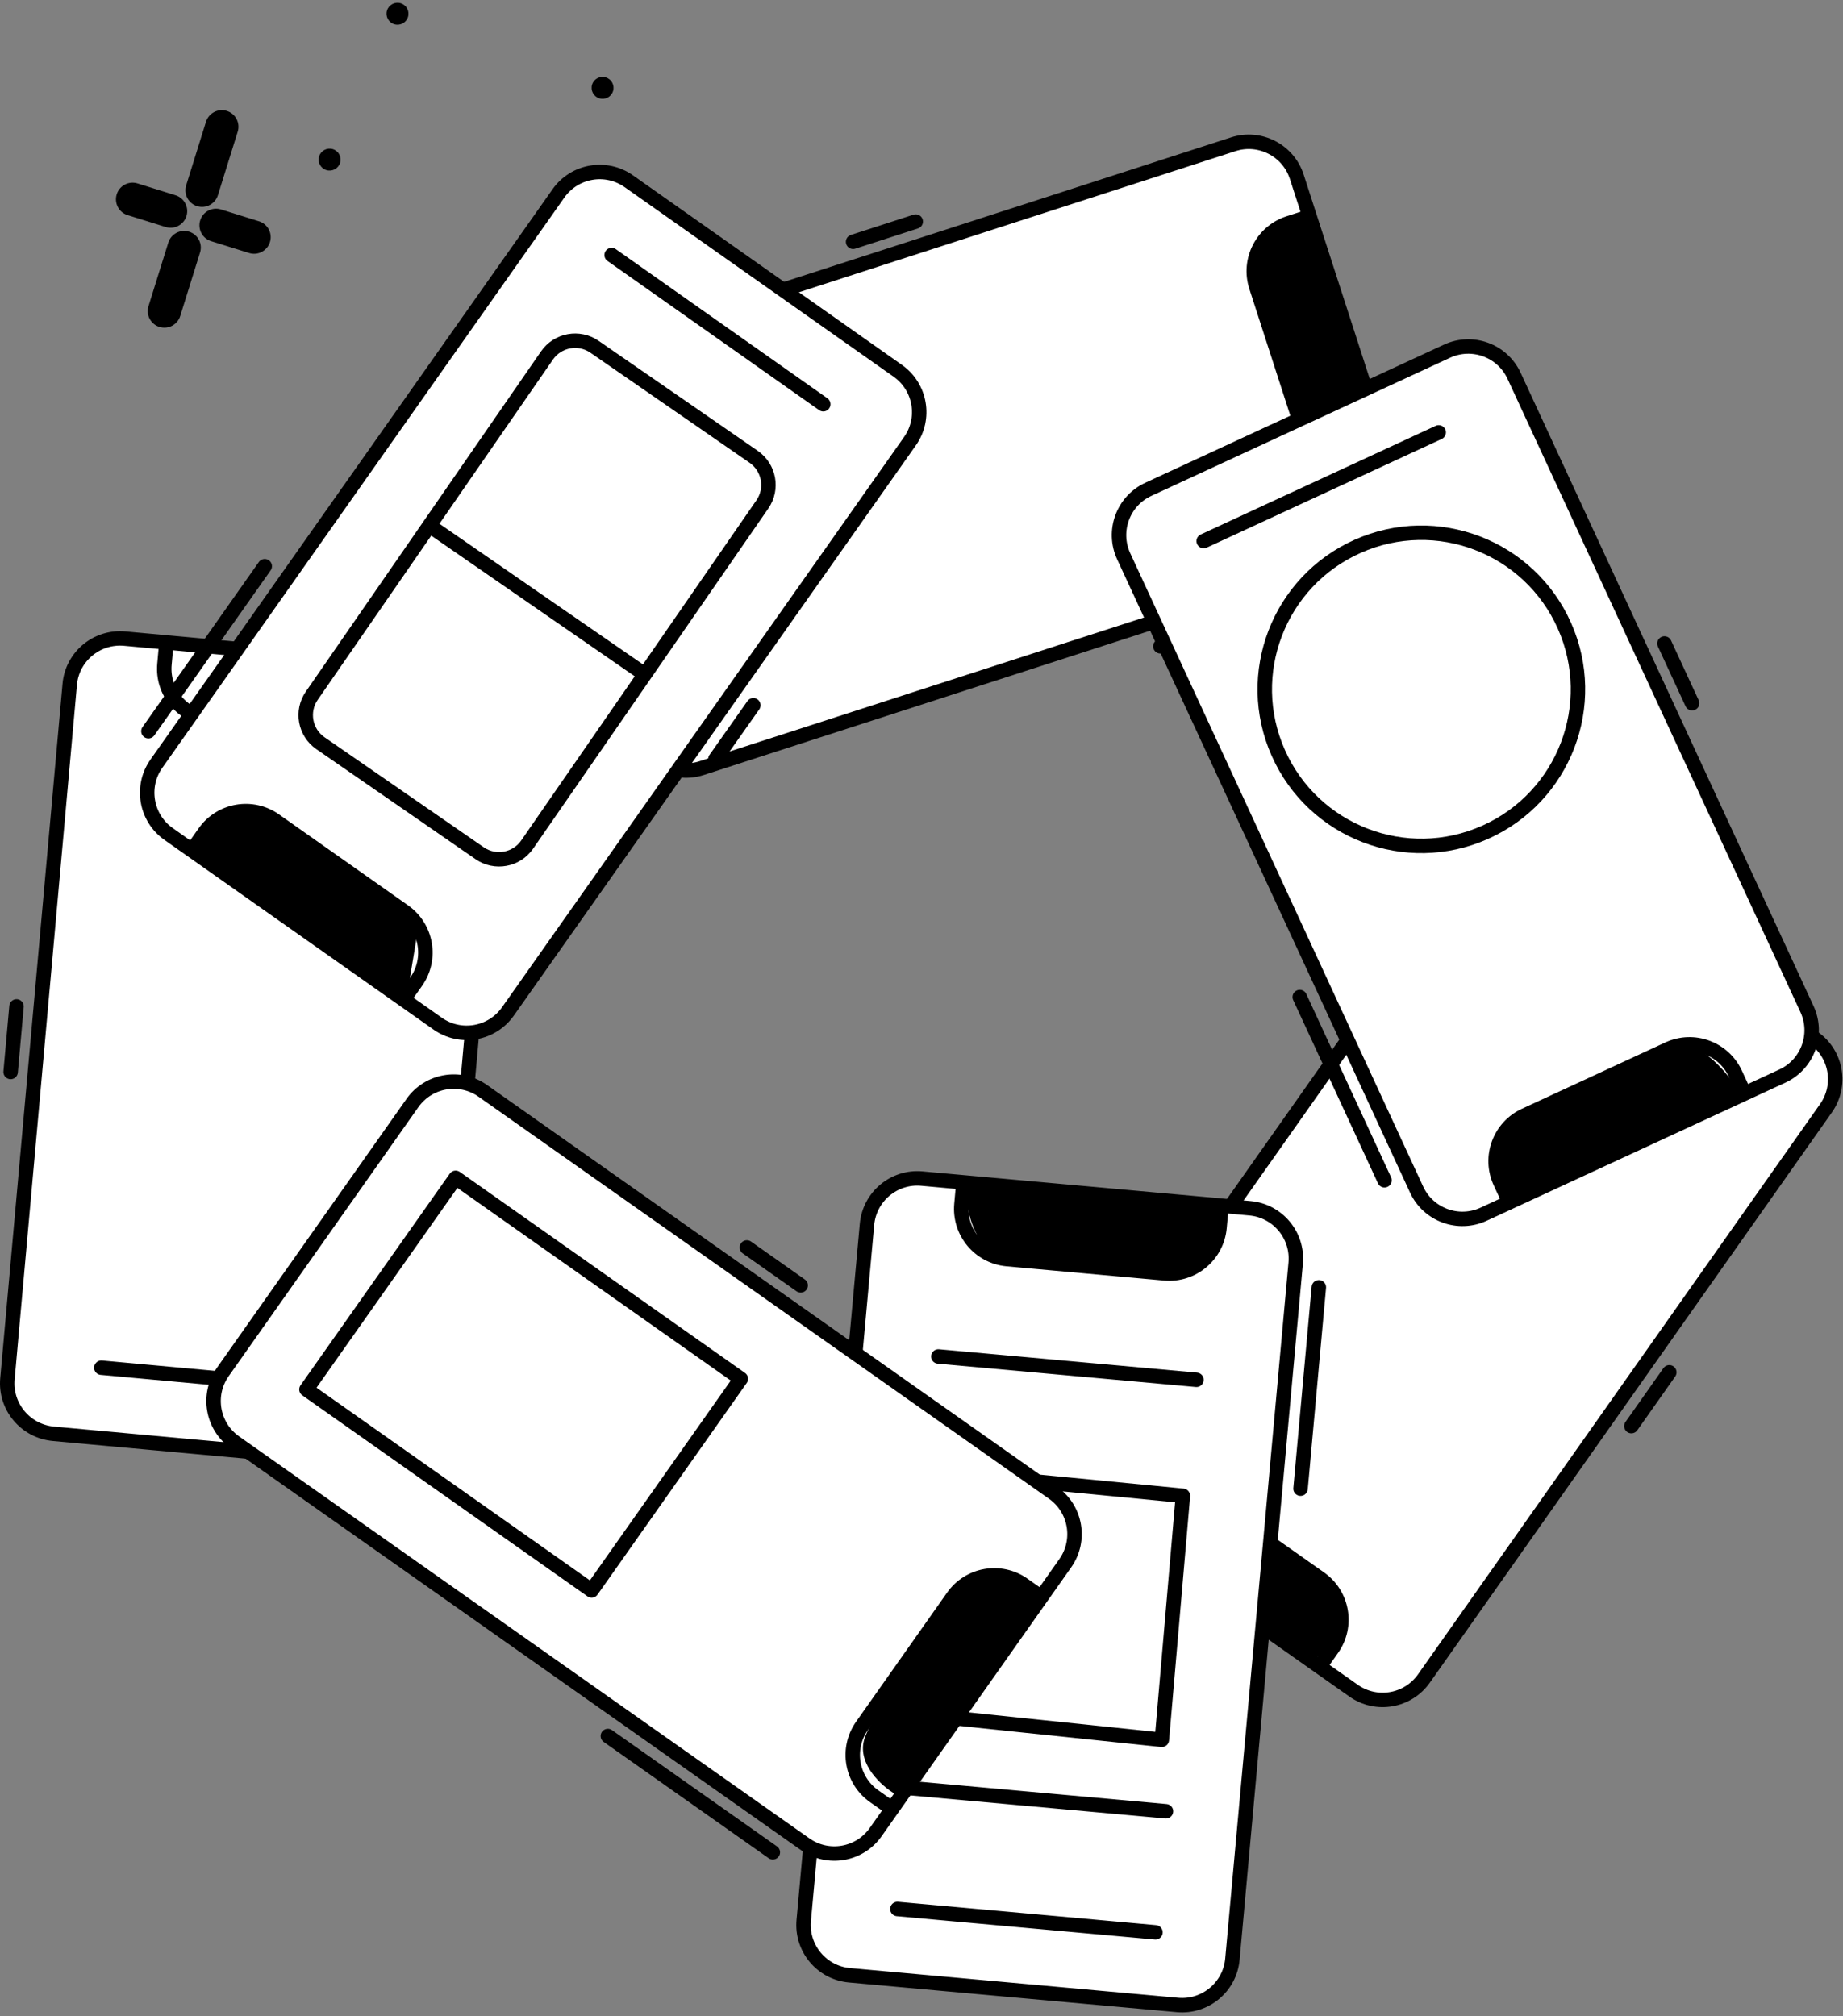 <svg width="255" height="279" viewBox="0 0 255 279" fill="none" xmlns="http://www.w3.org/2000/svg">
<rect x="0" y="0" width="255" height="279" fill="#808080" stroke="none"/>
<path d="M9.651 94.683C9.995 90.843 13.4 88.017 17.256 88.37L23.023 88.899L58.84 92.181L62.786 92.543C66.642 92.896 69.489 96.296 69.144 100.135L60.522 196.265C60.178 200.105 56.773 202.931 52.917 202.578L7.386 198.405C3.53 198.052 0.684 194.652 1.028 190.812L9.651 94.683Z" fill="white"/>
<path d="M2.285 139.268L1.472 148.337M23.023 88.899L17.256 88.37C13.4 88.017 9.995 90.843 9.651 94.683L1.028 190.812C0.684 194.652 3.53 198.052 7.386 198.405L52.917 202.578C56.773 202.931 60.178 200.105 60.522 196.265L69.144 100.135C69.489 96.296 66.642 92.896 62.786 92.543L58.84 92.181L23.023 88.899ZM23.023 88.899L22.752 91.922C22.407 95.762 25.254 99.161 29.109 99.514L50.964 101.517C54.82 101.87 58.225 99.044 58.569 95.204L58.84 92.181L23.023 88.899ZM23.023 88.899L58.84 92.181L23.023 88.899ZM14.021 189.26L49.839 192.543L14.021 189.26ZM72.364 103.478L69.869 131.289L72.364 103.478Z" stroke="black" stroke-width="2" stroke-linecap="round" stroke-linejoin="round"/>
<path d="M170.629 19.962C174.299 18.776 178.235 20.789 179.422 24.458L181.197 29.947L192.221 64.036L193.436 67.791C194.622 71.461 192.609 75.398 188.94 76.584L97.074 106.292C93.404 107.479 89.468 105.466 88.281 101.796L74.268 58.464C73.081 54.794 75.094 50.857 78.763 49.67L170.629 19.962Z" fill="white"/>
<path d="M126.702 30.658L118.035 33.46M181.197 29.947L179.422 24.458C178.235 20.789 174.299 18.776 170.629 19.962L78.763 49.67C75.094 50.857 73.081 54.794 74.268 58.464L88.281 101.796C89.468 105.466 93.404 107.479 97.074 106.292L188.94 76.584C192.609 75.398 194.622 71.461 193.436 67.791L192.221 64.036L181.197 29.947ZM181.197 29.947L178.308 30.881C174.639 32.068 172.626 36.005 173.813 39.674L180.539 60.474C181.726 64.144 185.662 66.156 189.332 64.97L192.221 64.036L181.197 29.947ZM181.197 29.947L192.221 64.036L181.197 29.947ZM85.287 60.963L96.311 95.052L85.287 60.963ZM187.125 80.841L160.548 89.435L187.125 80.841Z" stroke="black" stroke-width="2" stroke-linecap="round" stroke-linejoin="round"/>
<path d="M70.278 139.962C68.056 143.114 63.699 143.868 60.547 141.646L55.832 138.323L26.549 117.681L23.323 115.407C20.171 113.184 19.417 108.828 21.639 105.676L77.267 26.762C79.49 23.61 83.846 22.855 86.999 25.077L124.222 51.317C127.374 53.539 128.128 57.896 125.906 61.048L70.278 139.962Z" fill="white"/>
<path d="M98.985 105.035L104.233 97.59M55.832 138.323L60.547 141.646C63.699 143.868 68.056 143.114 70.278 139.962L125.906 61.048C128.128 57.896 127.374 53.539 124.222 51.317L86.999 25.077C83.846 22.855 79.49 23.61 77.267 26.762L21.639 105.676C19.417 108.828 20.171 113.184 23.323 115.407L26.549 117.681L55.832 138.323ZM55.832 138.323L57.581 135.841C59.803 132.689 59.049 128.332 55.897 126.11L38.03 113.515C34.878 111.293 30.521 112.047 28.299 115.199L26.549 117.681L55.832 138.323ZM55.832 138.323L26.549 117.681L55.832 138.323ZM113.909 55.935L84.627 35.293L113.909 55.935ZM20.535 101.182L36.628 78.352L20.535 101.182Z" stroke="black" stroke-width="2" stroke-linecap="round" stroke-linejoin="round"/>
<path d="M34.457 112.861C31.073 112.144 28.254 115.578 27.268 117.385L56.346 137.585L58.097 126.997C51.628 122.584 37.842 113.578 34.457 112.861Z" fill="black"/>
<path d="M197.015 232.269C194.793 235.421 190.437 236.175 187.284 233.953L182.569 230.629L153.287 209.987L150.061 207.714C146.908 205.491 146.154 201.135 148.377 197.982L204.005 119.069C206.227 115.916 210.584 115.162 213.736 117.384L250.96 143.624C254.11 145.846 254.867 150.203 252.644 153.355L197.015 232.269Z" fill="white"/>
<path d="M225.722 197.342L230.97 189.897M182.569 230.629L187.284 233.953C190.437 236.175 194.793 235.421 197.015 232.269L252.644 153.355C254.867 150.203 254.11 145.846 250.96 143.624L213.736 117.384C210.584 115.162 206.227 115.916 204.005 119.069L148.377 197.982C146.154 201.135 146.908 205.491 150.061 207.714L153.287 209.987L182.569 230.629ZM182.569 230.629L184.319 228.148C186.541 224.996 185.787 220.639 182.634 218.417L164.767 205.822C161.615 203.6 157.258 204.354 155.036 207.506L153.287 209.987L182.569 230.629ZM182.569 230.629L153.287 209.987L182.569 230.629ZM240.647 148.241L211.364 127.599L240.647 148.241ZM147.272 193.489L163.366 170.659L147.272 193.489Z" stroke="black" stroke-width="2" stroke-linecap="round" stroke-linejoin="round"/>
<path d="M119.959 169.427C120.309 165.579 123.708 162.742 127.552 163.09L133.302 163.611L169.01 166.841L172.945 167.197C176.789 167.544 179.621 170.945 179.272 174.793L170.519 271.107C170.169 274.953 166.77 277.79 162.926 277.445L117.534 273.336C113.69 272.99 110.857 269.588 111.207 265.741L119.959 169.427Z" fill="white"/>
<path d="M127.555 203.478L163.67 206.986L160.755 240.749L124.72 236.984M133.302 163.611L127.552 163.09C123.708 162.742 120.309 165.579 119.959 169.427L111.207 265.741C110.857 269.588 113.69 272.99 117.534 273.336L162.926 277.445C166.77 277.79 170.169 274.953 170.519 271.107L179.272 174.793C179.621 170.945 176.789 167.544 172.945 167.197L169.01 166.841L133.302 163.611ZM133.302 163.611L133.027 166.639C132.677 170.487 135.51 173.887 139.354 174.235L161.142 176.206C164.986 176.554 168.385 173.717 168.735 169.87L169.01 166.841L133.302 163.611ZM133.302 163.611L169.01 166.841L133.302 163.611ZM124.164 264.165L159.873 267.395L124.164 264.165ZM182.476 178.136L179.944 206.001L182.476 178.136ZM112.543 214.103L111.717 223.189L112.543 214.103ZM125.617 247.411L161.325 250.642L125.617 247.411ZM129.834 187.708L165.542 190.939L129.834 187.708Z" stroke="black" stroke-width="2" stroke-linecap="round" stroke-linejoin="round"/>
<path d="M250.017 139.634C251.636 143.135 250.111 147.285 246.609 148.904L241.374 151.325L208.856 166.364L205.274 168.02C201.773 169.639 197.623 168.114 196.004 164.613L155.477 76.981C153.858 73.481 155.383 69.33 158.884 67.712L200.22 48.595C203.72 46.976 207.87 48.501 209.489 52.002L250.017 139.634Z" fill="white"/>
<path d="M234.123 97.31L230.299 89.043M241.374 151.325L246.609 148.904C250.111 147.285 251.636 143.135 250.017 139.634L209.489 52.002C207.87 48.501 203.72 46.976 200.22 48.595L158.884 67.712C155.383 69.33 153.858 73.481 155.477 76.981L196.004 164.613C197.623 168.114 201.773 169.639 205.274 168.02L208.856 166.364L241.374 151.325ZM241.374 151.325L240.1 148.569C238.48 145.069 234.33 143.544 230.831 145.162L210.988 154.339C207.488 155.957 205.963 160.107 207.582 163.608L208.856 166.364L241.374 151.325ZM241.374 151.325L208.856 166.364L241.374 151.325ZM199.062 59.835L166.544 74.873L199.062 59.835ZM191.561 163.323L179.836 137.971L191.561 163.323Z" stroke="black" stroke-width="2" stroke-linecap="round" stroke-linejoin="round"/>
<path d="M145.711 206.577C148.863 208.799 149.618 213.156 147.395 216.308L144.072 221.023L123.43 250.305L121.156 253.531C118.933 256.683 114.577 257.437 111.425 255.216L32.511 199.587C29.358 197.365 28.604 193.008 30.826 189.856L57.066 152.633C59.288 149.48 63.645 148.726 66.797 150.948L145.711 206.577Z" fill="white"/>
<path d="M144.072 221.023L147.395 216.308C149.618 213.156 148.863 208.799 145.711 206.577L66.797 150.948C63.645 148.726 59.288 149.48 57.066 152.633L30.826 189.856C28.604 193.008 29.358 197.365 32.511 199.587L111.425 255.216C114.577 257.437 118.933 256.683 121.156 253.531L123.43 250.305L144.072 221.023ZM144.072 221.023L141.59 219.273C138.438 217.051 134.081 217.805 131.859 220.958L119.264 238.825C117.042 241.977 117.796 246.334 120.948 248.556L123.43 250.305L144.072 221.023ZM144.072 221.023L123.43 250.305L144.072 221.023ZM106.931 256.32L84.101 240.226L106.931 256.32ZM110.784 177.87L103.339 172.622L110.784 177.87ZM63.044 162.985L42.402 192.268L81.859 220.082L102.501 190.8L63.044 162.985Z" stroke="black" stroke-width="2" stroke-linecap="round" stroke-linejoin="round"/>
<path d="M119.536 240.841C118.685 244.195 122.004 247.148 123.77 248.205L145.112 219.954L134.602 217.783C129.935 224.072 120.387 237.488 119.536 240.841Z" fill="black"/>
<path d="M164.203 175.441C167.497 174.382 168.731 168.126 168.69 166.068L133.419 162.971C133.419 162.971 133.436 170.847 137.157 173.031C140.877 175.215 160.909 176.498 164.203 175.441Z" fill="black"/>
<path d="M207.988 156.113C205.673 158.684 207.752 164.713 208.822 166.471L240.869 151.413C240.869 151.413 236.893 144.613 232.578 144.596C228.264 144.579 210.303 153.543 207.988 156.113Z" fill="black"/>
<path d="M175.941 214.194L175.058 225.617L181.048 229.457C181.918 229.682 183.978 229.102 185.259 224.992C186.541 220.881 179.581 216.08 175.941 214.194Z" fill="black"/>
<path d="M181.613 29.639L188.676 53.546L180.163 57.798C177.757 53.007 173.1 42.206 173.72 37.325C174.34 32.445 179.24 30.168 181.613 29.639Z" fill="black"/>
<path d="M187.849 75.6L187.849 75.6C176.92 80.467 172.005 93.273 176.873 104.202L176.873 104.202C181.74 115.131 194.546 120.046 205.475 115.178L205.475 115.178C216.405 110.311 221.319 97.505 216.451 86.576L216.451 86.576C211.584 75.646 198.778 70.732 187.849 75.6Z" fill="white" stroke="black" stroke-width="2" stroke-linejoin="round"/>
<path d="M44.34 102.846C42.192 101.361 41.654 98.415 43.14 96.267L59.41 72.729L75.681 49.192C77.166 47.043 80.112 46.505 82.26 47.99L104.283 63.214C106.431 64.699 106.969 67.645 105.484 69.793L89.213 93.331L72.942 116.868C71.457 119.017 68.511 119.555 66.363 118.069L44.34 102.846Z" fill="white"/>
<path d="M59.41 72.729L89.213 93.331M59.41 72.729L43.14 96.267C41.654 98.415 42.192 101.361 44.34 102.846L66.363 118.069C68.511 119.555 71.457 119.017 72.942 116.868L89.213 93.331L59.41 72.729ZM59.41 72.729L75.681 49.192C77.166 47.043 80.112 46.505 82.26 47.99L104.283 63.214C106.431 64.699 106.969 67.645 105.484 69.793L89.213 93.331L59.41 72.729Z" stroke="black" stroke-width="2" stroke-linejoin="round"/>
<path d="M32.889 18.224C33.267 17.011 32.591 15.722 31.378 15.344C30.166 14.966 28.877 15.643 28.499 16.855L32.889 18.224ZM25.758 25.647C25.38 26.859 26.056 28.148 27.268 28.526C28.481 28.904 29.77 28.228 30.148 27.015L25.758 25.647ZM27.678 34.938C28.056 33.726 27.379 32.437 26.167 32.059C24.955 31.681 23.666 32.357 23.288 33.57L27.678 34.938ZM20.547 42.362C20.169 43.574 20.845 44.863 22.057 45.241C23.27 45.619 24.559 44.943 24.937 43.73L20.547 42.362ZM34.469 35.011C35.682 35.389 36.971 34.713 37.349 33.501C37.727 32.289 37.05 31 35.838 30.622L34.469 35.011ZM30.578 28.982C29.366 28.604 28.077 29.28 27.699 30.492C27.321 31.705 27.997 32.994 29.21 33.372L30.578 28.982ZM22.918 31.41C24.13 31.788 25.419 31.112 25.797 29.899C26.175 28.687 25.499 27.398 24.286 27.02L22.918 31.41ZM19.027 25.38C17.814 25.002 16.525 25.679 16.147 26.891C15.769 28.103 16.446 29.392 17.658 29.77L19.027 25.38ZM28.499 16.855L25.758 25.647L30.148 27.015L32.889 18.224L28.499 16.855ZM23.288 33.57L20.547 42.362L24.937 43.73L27.678 34.938L23.288 33.57ZM35.838 30.622L30.578 28.982L29.21 33.372L34.469 35.011L35.838 30.622ZM24.286 27.02L19.027 25.38L17.658 29.77L22.918 31.41L24.286 27.02Z" fill="black"/>
<path d="M45.151 23.536C45.952 23.785 46.803 23.339 47.053 22.538C47.302 21.738 46.856 20.887 46.055 20.637C45.255 20.388 44.404 20.834 44.154 21.635C43.905 22.435 44.351 23.286 45.151 23.536Z" fill="black"/>
<path d="M54.546 3.35C55.347 3.6 56.198 3.153 56.447 2.353C56.697 1.553 56.25 0.701 55.45 0.452C54.65 0.202 53.798 0.649 53.549 1.449C53.299 2.25 53.746 3.101 54.546 3.35Z" fill="black"/>
<path d="M82.92 13.606C83.72 13.855 84.571 13.409 84.821 12.608C85.07 11.808 84.624 10.957 83.823 10.707C83.023 10.458 82.172 10.904 81.922 11.705C81.673 12.505 82.119 13.356 82.92 13.606Z" fill="black"/>
</svg>
